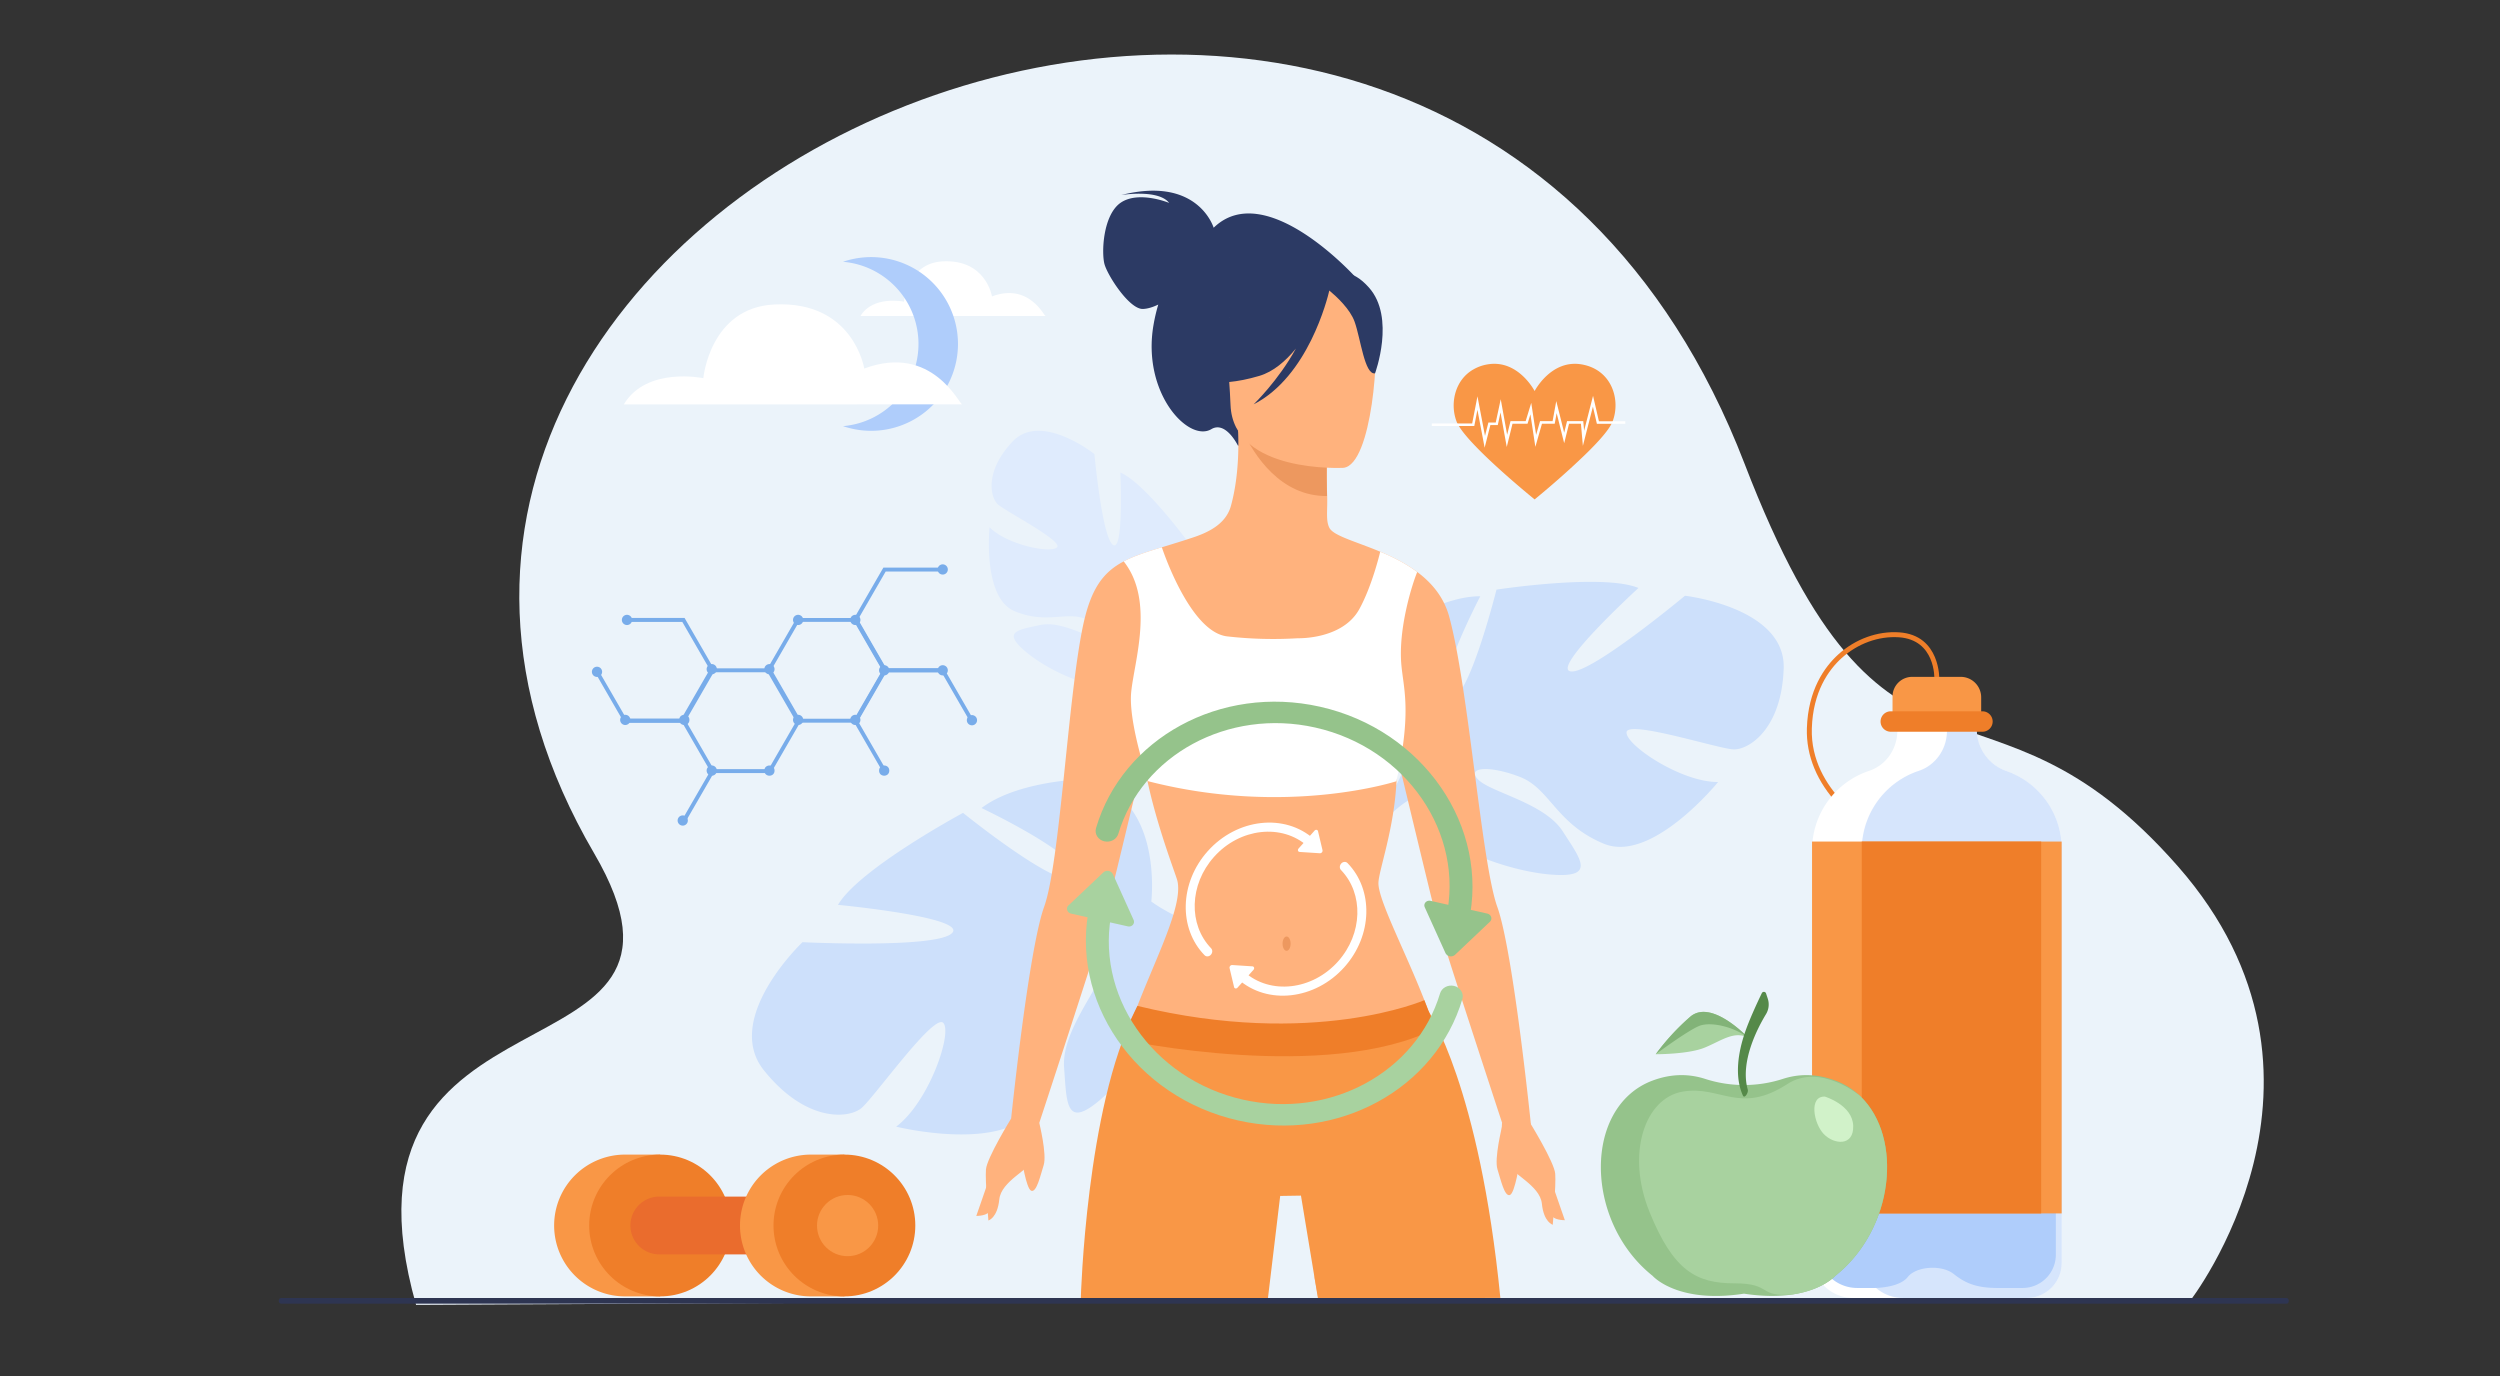 <svg id="Слой_1" data-name="Слой 1" xmlns="http://www.w3.org/2000/svg" width="3200" height="1761.56" viewBox="0 0 3200 1761.56">
  <rect x="0" y="0" width="3200" height="1761.56" fill="#333333" stroke="none"/>
  <defs>
    <style>
      .cls-1 {
        fill: #ebf3fa;
      }

      .cls-2 {
        fill: #dfebfd;
      }

      .cls-3 {
        fill: #cde0fb;
      }

      .cls-4 {
        fill: #f99746;
      }

      .cls-5 {
        fill: #2c3a64;
      }

      .cls-6 {
        fill: #ffb27d;
      }

      .cls-7 {
        fill: #ed985f;
      }

      .cls-8 {
        fill: #fff;
      }

      .cls-13, .cls-9 {
        fill: #afcdfb;
      }

      .cls-10 {
        fill: #ef7e29;
      }

      .cls-11 {
        fill: #ea6c2d;
      }

      .cls-12 {
        fill: #78acea;
      }

      .cls-13 {
        opacity: 0.5;
      }

      .cls-14 {
        fill: #95c38b;
      }

      .cls-15 {
        fill: #a8d29f;
      }

      .cls-16 {
        fill: #82b378;
      }

      .cls-17 {
        fill: #558949;
      }

      .cls-18 {
        fill: #d1f2c9;
      }

      .cls-19 {
        fill: #2e3552;
      }
    </style>
  </defs>
  <g>
    <path class="cls-1" d="M532.57,1670.28l798.83-4.14,212.93-.07,70.54,0,213.34-.06,974.66-.27s222.93-285.64-15.2-556.93c-246.9-281.28-372.25-41.14-554.57-515.1-400.18-1040.26-1968-349.6-1472.63,498.49C938.85,1397.54,409.35,1235.24,532.57,1670.28Z"/>
    <path class="cls-2" d="M1525.78,706.67s-27.43,87.86-43.46,81.74,37.62-95.69,37.62-95.69-55.24-75.16-85.87-87.83c0,0,4.58,102.46-9.45,92.59s-23.75-116.27-23.75-116.27-68.61-54.55-104.81-16-28.44,71.65-18.67,80.46,82.62,46.33,75.75,54.73-63.73-2.54-86.48-25.49c0,0-9.39,90.21,32.07,107.43s66.66-.71,92.08,10.4,39.79,27.18,24.08,27.26-54.7-26.32-83.35-20-50.12,8.12-17.47,35.12,100.91,57.27,129,36.07l3.52-2.65a16.59,16.59,0,0,1-3.52,2.65c4.66,7.54,4.8,31.73,4.17,49.9-.31,3-.53,7.23-.62,13.1h0c-.15,2.59-.3,4.7-.4,6.17-4.27,39.19-40.78,91.36-40.78,91.36l6.71,6.26c47.25-47,41.39-109.4,41.39-109.4-.25-47.14,17.67-78.58,17.67-78.58s91.45-2,87-73C1558.29,777,1549.47,730.11,1525.78,706.67Z"/>
    <path class="cls-3" d="M1256.36,1034.28s134.54,63.76,121.12,88.06-144.78-81.86-144.78-81.86S1099.83,1112,1072.63,1158.2c0,0,165.15,15.79,146.17,36s-191.6,11.8-191.6,11.8-102.87,97.59-49.2,164.27,108.34,61.74,124.66,48.07,92.87-121.88,104.77-109-18.46,101.49-60.35,132.76c0,0,142.38,35.41,179.32-27.11s13.91-106.94,37.44-145.16,52.51-57.59,49.1-32.4-54.51,81.68-50.91,129,1.71,82.11,52.32,35.91,114.51-148.71,86.91-198.57l-3.45-6.23a26.87,26.87,0,0,1,3.45,6.23c13.13-5.77,51.91-.53,80.87,4.59,4.72,1.16,11.46,2.47,20.84,3.95h0c4.12.83,7.47,1.53,9.8,2,61.81,15.68,137.13,85.95,137.13,85.95l11.55-9.34c-64.66-86.3-165.91-91-165.91-91-75.55-10.24-121.87-46-121.87-46s17.44-146.92-97.34-155.89C1376.33,998.07,1299.26,1001.62,1256.36,1034.28Z"/>
    <path class="cls-3" d="M2283.11,855.48c2.51-78.25-126.36-92.92-126.36-92.92s-121.45,101.18-146.46,96.83,86.95-106.78,86.95-106.78c-45.3-18.78-181.73,2.11-181.73,2.11S1878,904.58,1854.79,894.21s40-131,40-131c-49.31-.25-107.57,39.57-107.57,39.57-78.92,69.73,14.69,167.47,14.69,167.47s-14.13,51.65-63.68,100.71h0s-10.44,8.66-23.33,24.87l12.32,3.76c2-3,4.1-5.85,6.26-8.54l0,0,.09-.12c1.43-1.65,3.47-4,6-6.82h0c6-6.22,10.22-10.88,13-14.32l0,0c18.33-19.68,43.78-44.84,56.54-47.85a24.88,24.88,0,0,1-.91-6.46q.43,3.09.91,6.46c7.28,51.61,110.38,91.33,172.78,97.22s41.87-18.49,18.46-55-91.83-49.69-108.18-66.21,15.47-18.32,53.7-3.35,45.84,60.1,107.24,85.44S2199.14,1001,2199.14,1001c-47.8.21-118.74-47.8-117.15-63.78s117.06,21,136.51,22S2280.61,933.73,2283.11,855.48Z"/>
    <path class="cls-4" d="M1864.4,539.48c10.44,27.52,99.93,99.77,99.93,99.77s29.16-23.7,56.17-49.22c20.22-18.89,39.11-38.78,43.59-50.55,10.6-27.34-.66-66.45-39.77-73.08-39-6.63-60,34.14-60,34.14s-21-40.77-60.16-34.14a53.36,53.36,0,0,0-17.9,6.3C1861.91,486.29,1855.78,517,1864.4,539.48Z"/>
    <g>
      <path class="cls-5" d="M1553.49,291.5c-1.86-5.63-24-65.65-118.26-41.86,0,0,47.49-7.8,61.26,10.09,0,0-38.47-15.9-61.61-.52s-25.19,64.3-21.1,79,31.91,57.91,49.23,57.26c6.55-.24,13.49-2.69,19.57-5.63a229.09,229.09,0,0,0-6.07,26c-15.14,87.23,44.88,150.86,74,133.48,18.7-11.14,34.4,21.72,34.4,21.72l150.5-215.89S1620.09,226.7,1553.49,291.5Z"/>
      <path class="cls-6" d="M1764.4,1129.91c-.76,23.22,40.44,99,64.07,164.47l0,0c15.24,42.26,30.3,81.44,38.41,102.23a245,245,0,0,1,11.8,39.94c7,34.59,18.51,107.06,22.29,224.83,0,1.57.09,3.16.14,4.74l-212.93-.07-.85-4.67-4.67-25.57,0-.14,4.52-111.21-13.43-20.67-38.5,14.52-17,143.07-.54,4.65-213.34-.06c0-1.54,0-3.07,0-4.59-.07-37.28-.11-69.08-.12-96.19a768.24,768.24,0,0,1,49.1-270.83c24.75-65.8,61.38-134.65,53.69-167-1.79-7.48-27.63-73.06-39.84-135.33-1.28-6.5-2.55-13-3.8-19.54-.32,1.27-.62,2.55-.92,3.82-19.74,82.42-45.47,189.35-50.32,207.05-8.07,29.41-82.46,255.74-82.46,255.74h-36.21s22.63-221.8,43-278.38,30.39-268,49.78-359.85c10.09-47.73,26-68.57,52.1-82.27h0c13.39-7,29.45-12.16,48.8-18.08,12.21-3.75,25.73-7.8,40.72-12.83,21.63-7.25,41.73-18.35,47.76-40.37,5.37-19.61,9.24-45.44,9.44-76.4v0q.07-9.39-.34-19.42h0v0l6.41,1,6.14,1,101.39,16.17h0s0,1.24-.1,3.48c0,.34,0,.72,0,1.13v.17c0,.36,0,.74,0,1.14,0,.71,0,1.5-.07,2.33,0,.57,0,1.17,0,1.79,0,2-.09,4.28-.13,6.77,0,.65,0,1.3,0,2,0,.32,0,.65,0,1,0,1,0,2,0,3.1v.15c0,1.94,0,4-.05,6,0,4.36,0,9,0,13.87q0,3.13.06,6.34c0,.48,0,1,0,1.46,0,2.06.08,4.15.13,6.24q.09,4.18.24,8.36c.63,18.13-2,31.53,2.93,40.78,5.39,10.14,33.87,17.34,65.13,30.48,16,6.72,32.67,15,47.38,26,18.49,13.81,33.85,32,40.68,56.76,24.9,90.53,41.3,315.23,61.66,371.81s43,278.38,43,278.38h-36.21s-74.39-226.33-82.47-255.74c-2.49-9.09-10.49-41.77-20.37-82.57-9-37.26-19.6-81.29-28.95-120.33-.89-3.71-1.76-7.39-2.63-11-.49,10.25-1,20.47-1.41,30.53C1784.53,1061.28,1764.93,1113.56,1764.4,1129.91Z"/>
      <path class="cls-7" d="M1698.65,569.59s-1.17,33.68-.05,65.33c-59.8.56-93.42-52.74-107.49-82.46Z"/>
      <path class="cls-6" d="M1719.72,598.81s-141.24,7.63-144.64-80.4-23.92-146.32,66.11-154.92,108.86,24.31,117.14,53.42S1756.37,594.55,1719.72,598.81Z"/>
      <path class="cls-5" d="M1752.29,368.12c-22.84-25.66-39.13-19.23-48.08-10.92C1625.37,317.63,1578,382.29,1578,382.29c-7.08,63.52-51.28,101.41-51.28,101.41s26.36,14.95,85.17-2.55c18-5.35,33.67-18.85,46.85-35-22.52,41.18-54.14,71.44-54.14,71.44,69.7-35.46,94.48-135.18,96.93-145.72,8.92,7.42,26.56,23.61,32.36,39.92,7.89,22.15,12.79,68.18,26.18,66.1C1760,477.89,1786.55,406.6,1752.29,368.12Z"/>
      <path class="cls-6" d="M1294.19,1431.82s-31,50.31-32.17,65.09,3.14,65.32,3.14,65.32,11.54-3.19,13.93-26.92,38.81-38,46.14-53.56,4.46-47.89,4.46-47.89Z"/>
      <path class="cls-6" d="M1330.24,1437.27s10,40.39,5.69,54-9,35.1-15.8,32.94-12.63-43-12.63-43Z"/>
      <path class="cls-6" d="M1269.65,1498.05c-.36,2.1-20,58.35-20,58.35s16.25.12,17.31-7.69S1269.65,1498.05,1269.65,1498.05Z"/>
      <path class="cls-6" d="M1958.5,1437.27s31,50.31,32.18,65.1-3.15,65.32-3.15,65.32-11.53-3.19-13.93-26.93-38.81-38-46.14-53.55-4.89-49.94-4.89-49.94Z"/>
      <path class="cls-6" d="M1922.45,1442.73s-10,40.38-5.69,54,9,35.09,15.8,32.93,12.63-43,12.63-43Z"/>
      <path class="cls-6" d="M1983,1503.51c.36,2.1,20,58.35,20,58.35s-16.25.11-17.31-7.7S1983,1503.51,1983,1503.51Z"/>
    </g>
    <path class="cls-4" d="M1453.29,1294.39s146.08,44.94,375.18,0c0,0,65.11,95.35,92,367H1686.9l-21.67-131-26.59.42L1623,1661.4H1383.45S1390.21,1417.19,1453.29,1294.39Z"/>
    <path class="cls-8" d="M1793.82,851.83c2.65,28.24,11.65,55-2.44,128.65q-1.77,9.24-4,19.52s-140.06,45.64-317.61,0c0,0-1-2.94-2.59-8-1.28-4-2.93-9.42-4.72-15.72-7.26-25.28-17-65.13-14.53-90.34,3.8-39.24,30.2-117-9.58-167.37h0c13.39-7,29.45-12.16,48.8-18.08,0,0,35.34,108.37,83.57,114.07a521.11,521.11,0,0,0,90.69,2.38s57,1.92,78.55-37.32c16-29.1,25.85-69.81,26.72-73.46,16,6.72,32.67,15,47.38,26C1807.92,746.87,1789.37,804.49,1793.82,851.83Z"/>
    <path class="cls-8" d="M1914.37,729l-.12-.36C1914.36,728.57,1914.41,728.69,1914.37,729Z"/>
    <path class="cls-8" d="M1338.34,404.48c-1.89.38-21-42.88-68.61-25.08,0,0-7.52-47.64-63-44.87-45.08,2.25-49.64,51.61-49.64,51.61s-39.69-8.36-55.68,18.35Z"/>
    <path class="cls-9" d="M1175.66,440.27A105.56,105.56,0,0,0,1079,335.09a111.18,111.18,0,1,1,0,210.36A105.57,105.57,0,0,0,1175.66,440.27Z"/>
    <path class="cls-8" d="M1231.63,517.58c-3.44.69-38.31-78.39-125.39-45.84,0,0-13.75-87.09-115.24-82-82.4,4.11-90.74,94.33-90.74,94.33s-72.55-15.28-101.77,33.54Z"/>
    <g>
      <path class="cls-8" d="M1545.86,1089.52c-36.13,40.44-37.44,98.93-4,133.19,2.12,2.17,5.8,1.91,8.06-.62h0c2.24-2.5,2.38-6.14.29-8.31-29.2-30.2-28-81.49,3.76-117,33-37,86.82-43,119.91-13.47l8.14-9.1C1644.48,1040.66,1583.38,1047.52,1545.86,1089.52Z"/>
      <path class="cls-8" d="M1663.51,1090.48l25.91,1.69a3.33,3.33,0,0,0,3.38-4l-5.75-24.25c-.46-1.94-2.92-2.38-4.36-.77l-20.57,23C1660.64,1087.87,1661.44,1090.34,1663.51,1090.48Z"/>
    </g>
    <g>
      <path class="cls-8" d="M1720.81,1237.9c36.13-40.44,37.43-98.93,4-133.19-2.12-2.18-5.8-1.92-8.06.61h0c-2.24,2.51-2.38,6.15-.29,8.31,29.19,30.2,27.95,81.5-3.76,117-33,37-86.83,43-119.91,13.46l-8.14,9.11C1622.19,1286.76,1683.29,1279.89,1720.81,1237.9Z"/>
      <path class="cls-8" d="M1603.16,1236.93l-25.91-1.69a3.34,3.34,0,0,0-3.38,4l5.75,24.24c.46,2,2.92,2.38,4.36.77l20.57-23C1606,1239.54,1605.23,1237.07,1603.16,1236.93Z"/>
    </g>
    <g>
      <g>
        <path class="cls-4" d="M891.77,1568.64a90.71,90.71,0,0,0-46.85-79.43v-11.32H801a90.75,90.75,0,1,0,0,181.49h43.89v-11.31A90.72,90.72,0,0,0,891.77,1568.64Z"/>
        <circle class="cls-10" cx="844.92" cy="1568.64" r="90.75"/>
      </g>
      <path class="cls-11" d="M1126.42,1605.61H843.91a37,37,0,0,1-37-37h0a37,37,0,0,1,37-37h282.51a37,37,0,0,1,37,37h0A37,37,0,0,1,1126.42,1605.61Z"/>
      <g>
        <path class="cls-4" d="M1127.7,1568.64a90.7,90.7,0,0,0-46.86-79.43v-11.32H1037a90.75,90.75,0,0,0,0,181.49h43.89v-11.31A90.71,90.71,0,0,0,1127.7,1568.64Z"/>
        <circle class="cls-10" cx="1080.84" cy="1568.64" r="90.75"/>
        <circle class="cls-4" cx="1085.06" cy="1568.64" r="39.16" transform="translate(-149.29 114.55) rotate(-5.65)"/>
      </g>
    </g>
    <polygon class="cls-8" points="1900.34 573.04 1891.11 524.58 1887.09 545.29 1832.69 545.29 1832.69 542.01 1884.39 542.01 1891.15 507.27 1900.8 557.94 1905.14 540.83 1914.53 540.83 1920.94 511 1929.14 556.49 1933.45 539.07 1952.85 539.07 1959.99 515.66 1966.23 556.65 1971.25 539.07 1987.31 539.07 1992.02 513.37 2002.15 553.81 2005.82 539.07 2026.58 539.07 2027.66 551.35 2039.1 506.65 2046.61 539.19 2080.37 539.19 2080.37 542.46 2044 542.46 2038.93 520.5 2026.09 570.71 2023.58 542.35 2008.38 542.35 2002.16 567.31 1992.52 528.82 1990.03 542.35 1973.72 542.35 1965.26 571.99 1958.92 530.38 1955.27 542.35 1936.01 542.35 1928.64 572.15 1920.66 527.9 1917.17 544.11 1907.68 544.11 1900.34 573.04"/>
    <g>
      <path class="cls-12" d="M1097.18,925h-77.4l-38.7-67,38.7-67h77.4l38.7,67ZM1022.7,920h71.55L1130,858l-35.78-62H1022.7l-35.77,62Z"/>
      <polygon class="cls-12" points="876.99 1052.76 872.61 1050.23 909.12 987 873.34 925.04 800.33 925.04 800.33 919.97 876.26 919.97 914.96 987 876.99 1052.76"/>
      <polygon class="cls-12" points="876.26 925.04 798.87 925.04 760.9 859.28 765.28 856.74 801.79 919.97 873.34 919.97 909.12 858.01 873.34 796.04 800.33 796.04 800.33 790.98 876.26 790.98 914.96 858.01 876.26 925.04"/>
      <polygon class="cls-12" points="1130.02 988.27 1092.05 922.5 1130.75 855.48 1208.14 855.48 1246.11 921.24 1241.73 923.77 1205.22 860.54 1133.67 860.54 1097.89 922.5 1134.4 985.74 1130.02 988.27"/>
      <polygon class="cls-12" points="986.74 989.53 910.8 989.53 910.8 984.47 983.81 984.47 1019.59 922.5 983.81 860.54 912.26 860.54 875.75 923.77 871.37 921.24 909.34 855.48 986.74 855.48 1025.43 922.5 986.74 989.53"/>
      <polygon class="cls-12" points="1206.68 860.54 1130.75 860.54 1092.05 793.51 1130.75 726.49 1206.68 726.49 1206.68 731.55 1133.67 731.55 1097.89 793.51 1133.67 855.48 1206.68 855.48 1206.68 860.54"/>
      <path class="cls-12" d="M978.35,856.56a6.54,6.54,0,1,1,6.54,6.54A6.54,6.54,0,0,1,978.35,856.56Z"/>
      <path class="cls-12" d="M904.49,856.56A6.55,6.55,0,1,1,911,863.1,6.54,6.54,0,0,1,904.49,856.56Z"/>
      <path class="cls-12" d="M904.49,986.37a6.55,6.55,0,1,1,6.55,6.54A6.54,6.54,0,0,1,904.49,986.37Z"/>
      <path class="cls-12" d="M867.36,1050.26a6.54,6.54,0,1,1,6.54,6.54A6.54,6.54,0,0,1,867.36,1050.26Z"/>
      <circle class="cls-12" cx="984.89" cy="986.37" r="6.54"/>
      <path class="cls-12" d="M1015.06,921.47a6.54,6.54,0,1,1,6.54,6.54A6.54,6.54,0,0,1,1015.06,921.47Z"/>
      <path class="cls-12" d="M1088.28,921.47a6.54,6.54,0,1,1,6.54,6.54A6.54,6.54,0,0,1,1088.28,921.47Z"/>
      <circle class="cls-12" cx="875.94" cy="921.47" r="6.54"/>
      <path class="cls-12" d="M793.79,921.47a6.54,6.54,0,1,1,6.54,6.54A6.54,6.54,0,0,1,793.79,921.47Z"/>
      <path class="cls-12" d="M757.64,859.94a6.54,6.54,0,1,1,6.54,6.54A6.54,6.54,0,0,1,757.64,859.94Z"/>
      <path class="cls-12" d="M796,793.51a6.54,6.54,0,1,1,6.54,6.54A6.54,6.54,0,0,1,796,793.51Z"/>
      <path class="cls-12" d="M1088.28,793.51a6.54,6.54,0,1,1,6.54,6.54A6.54,6.54,0,0,1,1088.28,793.51Z"/>
      <path class="cls-12" d="M1015.06,793.51a6.54,6.54,0,1,1,6.54,6.54A6.54,6.54,0,0,1,1015.06,793.51Z"/>
      <path class="cls-12" d="M1125.2,858a6.55,6.55,0,1,1,6.55,6.54A6.54,6.54,0,0,1,1125.2,858Z"/>
      <path class="cls-12" d="M1200.14,858a6.54,6.54,0,1,1,6.54,6.54A6.54,6.54,0,0,1,1200.14,858Z"/>
      <path class="cls-12" d="M1237.55,921.87a6.54,6.54,0,1,1,6.54,6.54A6.54,6.54,0,0,1,1237.55,921.87Z"/>
      <path class="cls-12" d="M1200.14,728.9a6.54,6.54,0,1,1,6.54,6.55A6.54,6.54,0,0,1,1200.14,728.9Z"/>
      <circle class="cls-12" cx="1131.75" cy="986.37" r="6.54"/>
    </g>
    <path class="cls-10" d="M2396.07,1064.33c-.87-.48-21.71-11.89-42.54-33.84-27.7-29.21-41.78-63.17-40.72-98.22,1.49-49.38,22.69-78.7,40.21-94.6,21.82-19.81,50.24-30.12,77.95-28.27,53.1,3.54,51.39,60.19,51.37,60.76l-6.33-.26c.09-2.13,1.42-51-45.46-54.18-26-1.73-52.72,8-73.28,26.63-16.61,15.08-36.71,42.95-38.13,90.12-2.45,80.71,79.12,125.85,80,126.29Zm83.1-194.3-3.16-.13h0Z"/>
    <g>
      <path class="cls-8" d="M2638.94,1086.32V1616.7a44.69,44.69,0,0,1-44.71,44.7h-222a52.81,52.81,0,0,1-52.8-52.79V1088a106.81,106.81,0,0,1,73-101.3c20.81-6.92,34.87-26.36,36.07-48.25l.95-18.31H2529l1.44,17.89a56.68,56.68,0,0,0,38,49A105.15,105.15,0,0,1,2638.94,1086.32Z"/>
      <path class="cls-13" d="M2638.94,1086.32V1616.7a44.69,44.69,0,0,1-44.71,44.7H2435.82a52.81,52.81,0,0,1-52.8-52.79V1088a106.8,106.8,0,0,1,73-101.3c20.79-6.92,34.88-26.36,36-48.25l1-18.31H2529l1.44,17.89a56.68,56.68,0,0,0,38,49A105.15,105.15,0,0,1,2638.94,1086.32Z"/>
      <path class="cls-9" d="M2631.47,1149.48V1606a42.61,42.61,0,0,1-42.61,42.61h-32c-26.88,0-41.3-6.06-56.23-18s-47.78-10-58.74,4-42.32,14-42.32,14H2377.2a50.34,50.34,0,0,1-50.32-50.34V1146.14c28-5.71,69.7-8.84,123.93,1.7C2514.74,1160.26,2585,1155.45,2631.47,1149.48Z"/>
      <path class="cls-4" d="M2447.63,866.37h62.05a26.23,26.23,0,0,1,26.23,26.23v36.61a0,0,0,0,1,0,0H2422.44a0,0,0,0,1,0,0V891.56A25.19,25.19,0,0,1,2447.63,866.37Z"/>
    </g>
    <rect class="cls-4" x="2319.41" y="1077.19" width="319.52" height="475.99"/>
    <rect class="cls-10" x="2383.02" y="1077.19" width="229.7" height="475.99"/>
    <path class="cls-10" d="M2537.53,936.63H2420.21a13.12,13.12,0,0,1-13.09-13.08h0a13.12,13.12,0,0,1,13.09-13.08h117.32a13.12,13.12,0,0,1,13.08,13.08h0A13.12,13.12,0,0,1,2537.53,936.63Z"/>
    <g>
      <path class="cls-14" d="M2349.28,1633s-15.58,17.92-54.67,23.89h0c-16.42,2.5-37,2.9-62.31-1-85.61,13.31-117-22.85-117-22.85-87.76-69.92-88.76-216.69,0-249.91,26-9.71,48.69-8.15,67.21-2.17a161.61,161.61,0,0,0,99.62,0c18.52-6,41.25-7.54,67.21,2.17a92.55,92.55,0,0,1,31.22,19.37l1,1C2436,1456.27,2424.65,1573,2349.28,1633Z"/>
      <path class="cls-15" d="M2349.28,1633s-15.58,17.92-54.67,23.89h0c-45.21,3.79-25.39-14.22-74.47-14.22s-78.22-16.15-108.71-91.27-5.82-146,42.52-154.17,72.74,30,133.88-9.67c42.25-27.42,92.7,14.9,92.7,14.9l1,1C2436,1456.27,2424.65,1573,2349.28,1633Z"/>
      <g>
        <g>
          <path class="cls-15" d="M2238.12,1328.78c-17.94-10.68-36.09,4.33-57.16,12.57s-61.63,8.08-61.63,8.08a294.33,294.33,0,0,1,44-47.86C2190.68,1277.72,2238.12,1328.78,2238.12,1328.78Z"/>
          <path class="cls-16" d="M2238.12,1328.78c-16.86-13.83-48-21.77-63.25-15.54s-55.54,36.19-55.54,36.19a294.33,294.33,0,0,1,44-47.86C2190.68,1277.72,2238.12,1328.78,2238.12,1328.78Z"/>
        </g>
        <path class="cls-17" d="M2230.92,1402.31h0c-11.49-25.39-5.28-56.88,2-78.83,5.75-17.47,16.79-41,22.22-52.26a2.92,2.92,0,0,1,5.41.37l2.18,6.62a23.88,23.88,0,0,1-2.22,19.85c-11.11,18.36-33.41,61.27-23.37,96.6C2238.23,1398.63,2233,1406.85,2230.92,1402.31Z"/>
      </g>
      <path class="cls-18" d="M2335.89,1403.66s35.3,10.62,36.21,37.3-24.67,24.21-37.7,10.59S2315.06,1402.73,2335.89,1403.66Z"/>
    </g>
    <rect class="cls-19" x="356.92" y="1661.4" width="2572.65" height="7.33" rx="3.02"/>
    <path class="cls-10" d="M1455.9,1287.55s-21.08,42.39-18.55,43.24,262.49,55.7,400.07-14.35l-14.26-36.21S1681.15,1342.3,1455.9,1287.55Z"/>
    <g>
      <g>
        <path class="cls-14" d="M1689.62,904.6c-127.47-28.65-252.89,40.59-286.74,155.52-2.14,7.29,2.66,15,10.64,16.77h0c7.89,1.77,15.76-2.41,17.93-9.62,30.2-100.64,140.31-161.14,252.17-136,116.57,26.19,191.6,135.6,167.27,243.89l28.71,6.45C1907.23,1058.62,1822,934.34,1689.62,904.6Z"/>
        <path class="cls-14" d="M1823.71,1161.35l26.4,58.37a7.84,7.84,0,0,0,12.3,2.45l44.71-42.36c3.59-3.4,1.66-9.28-3.42-10.43l-72.56-16.3C1825.9,1151.9,1821.6,1156.69,1823.71,1161.35Z"/>
      </g>
      <g>
        <path class="cls-15" d="M1585.1,1434.25c127.46,28.64,252.88-40.6,286.73-155.52,2.15-7.29-2.65-15-10.63-16.77h0c-7.9-1.78-15.77,2.41-17.93,9.61-30.2,100.64-140.31,161.14-252.18,136-116.56-26.19-191.6-135.6-167.26-243.9l-28.71-6.45C1367.48,1280.22,1452.71,1404.5,1585.1,1434.25Z"/>
        <path class="cls-15" d="M1451,1177.5l-26.39-58.38a7.85,7.85,0,0,0-12.3-2.45L1367.59,1159c-3.59,3.4-1.66,9.29,3.43,10.43l72.56,16.31C1448.81,1186.94,1453.11,1182.15,1451,1177.5Z"/>
      </g>
    </g>
    <path class="cls-7" d="M1652,1207.88c0,5.07-2.31,9.18-5.17,9.18s-5.17-4.11-5.17-9.18,2.32-9.18,5.17-9.18S1652,1202.81,1652,1207.88Z"/>
  </g>
</svg>
